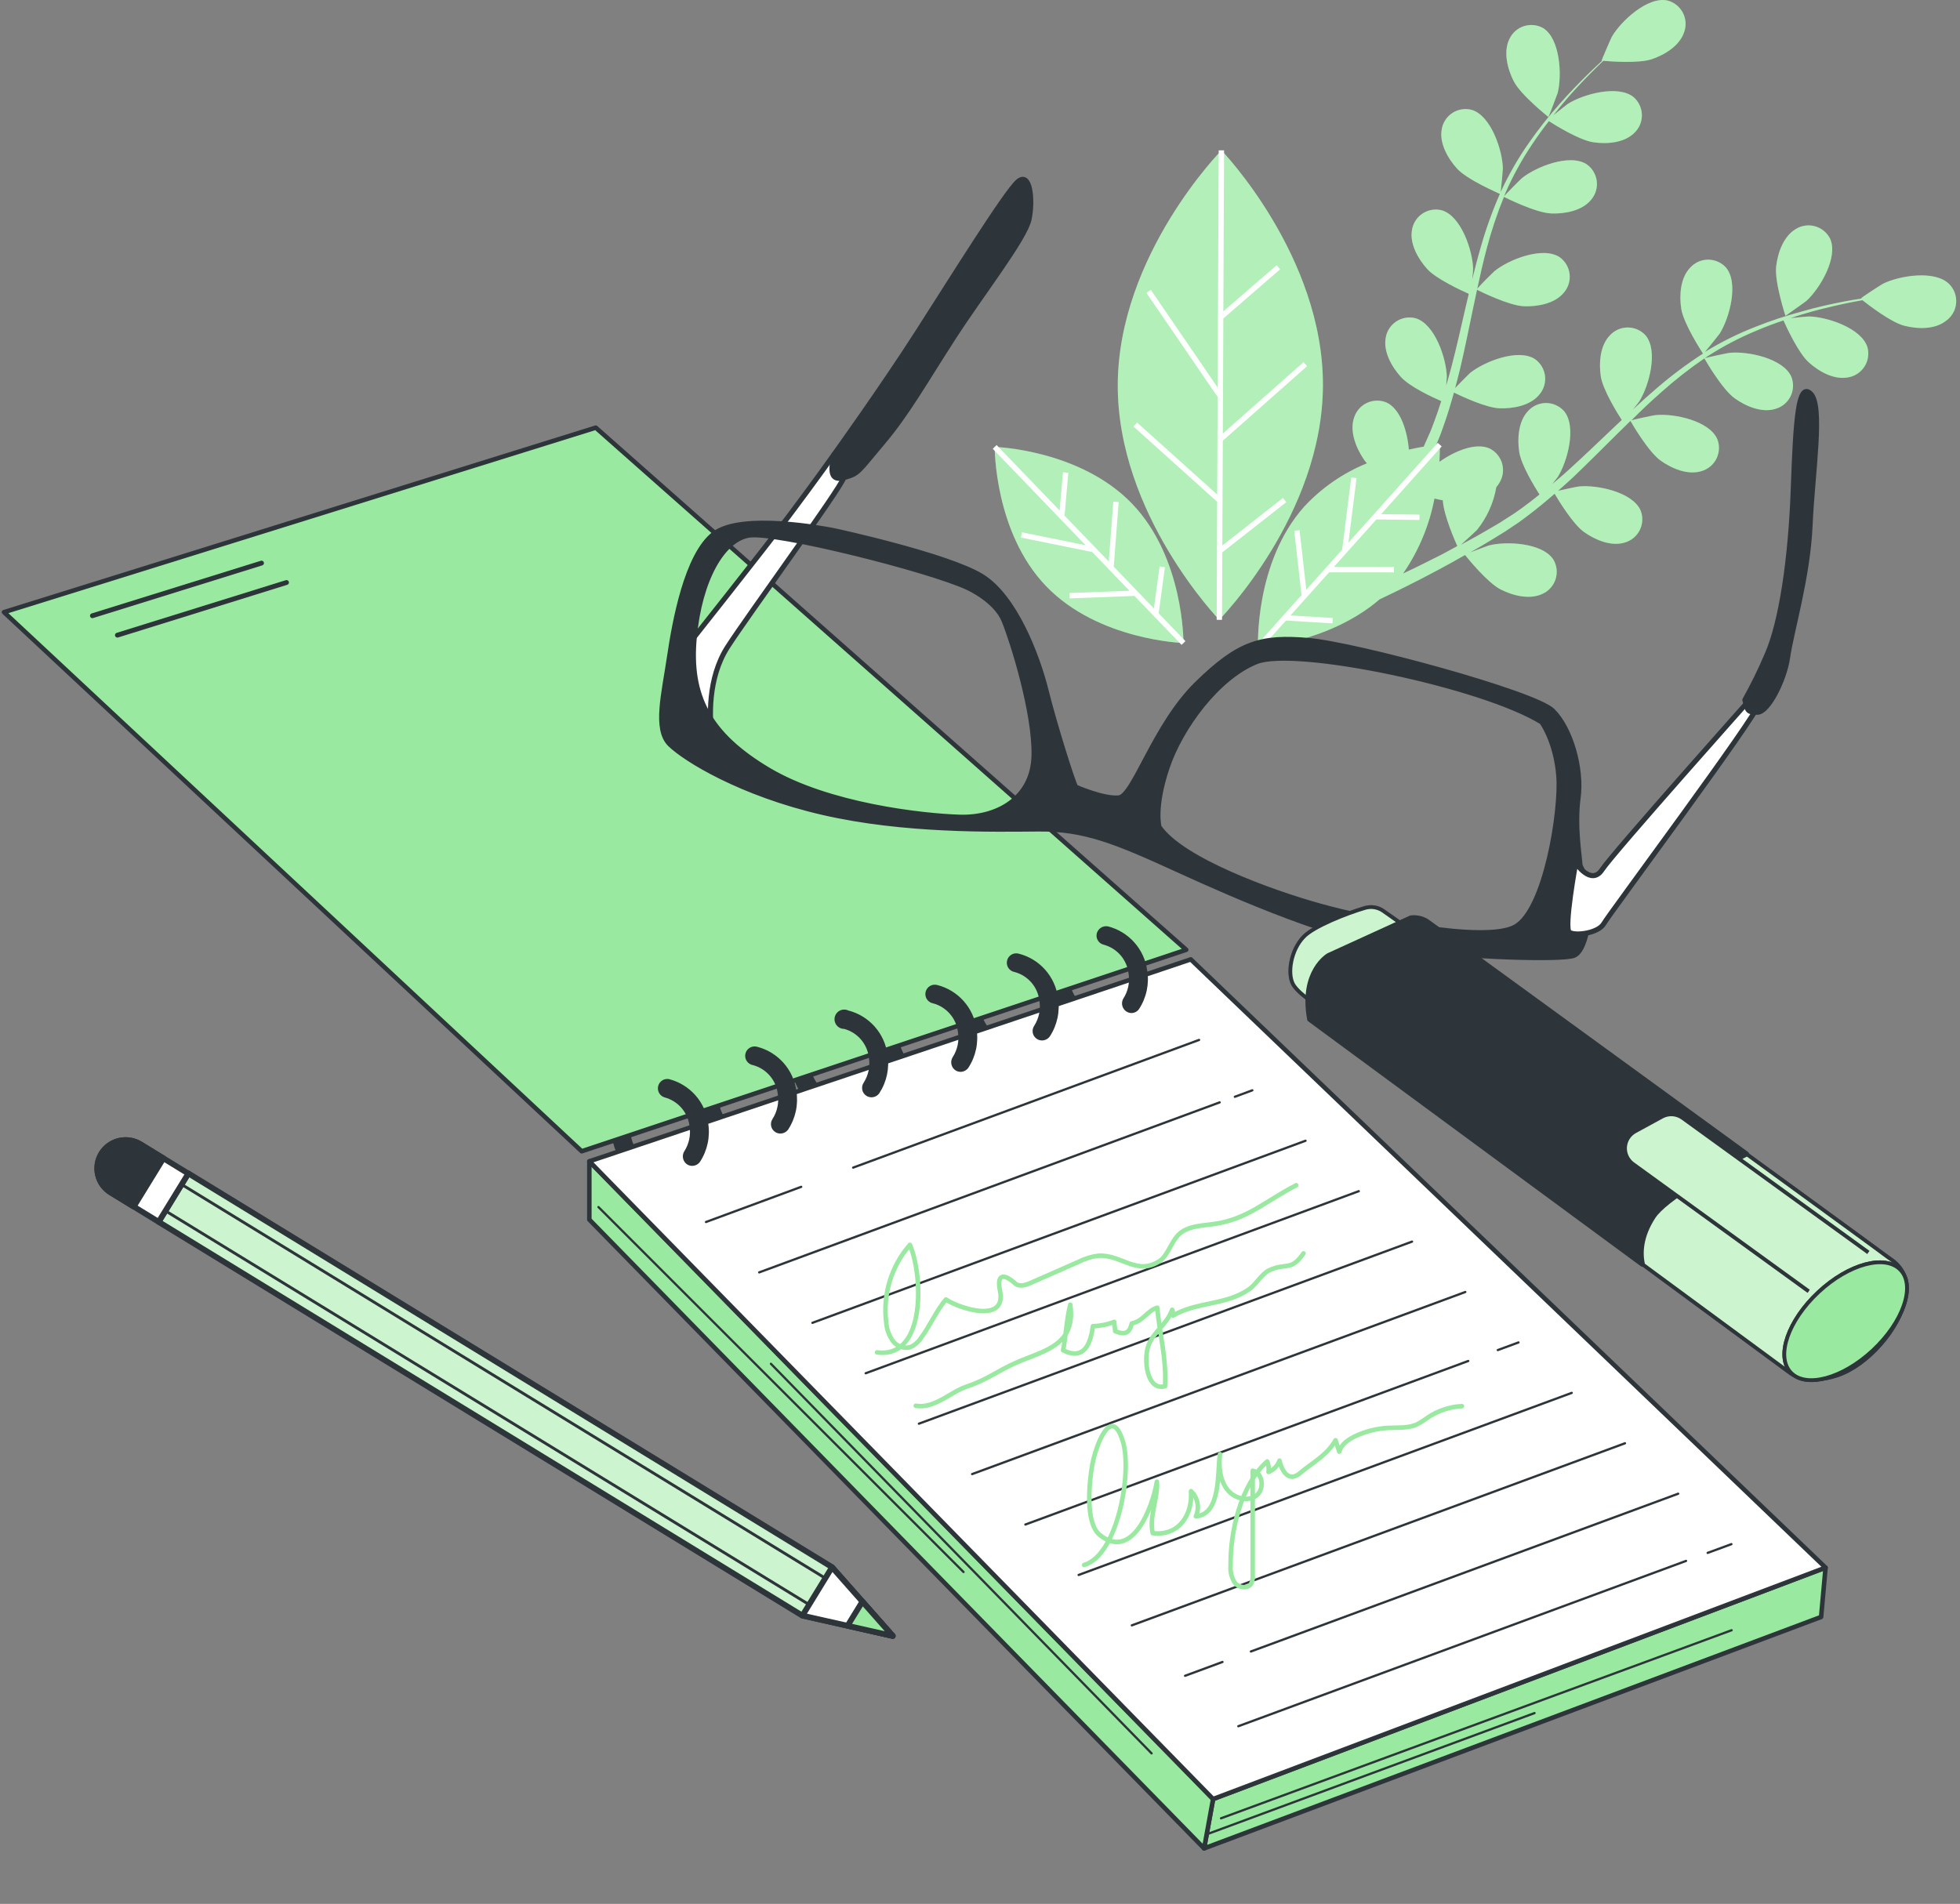 <svg width="492" height="478" viewBox="0 0 492 478" fill="none" xmlns="http://www.w3.org/2000/svg">
<rect x="0" y="0" width="492" height="478" fill="#808080" stroke="none"/>
<path d="M388.678 29.367C388.751 29.367 390.922 23.642 391.019 23.302C392.123 18.899 391.65 9.742 387.381 7.061C386.651 6.648 385.845 6.391 385.011 6.306C384.177 6.221 383.335 6.309 382.537 6.565C381.74 6.822 381.004 7.241 380.376 7.796C379.748 8.351 379.242 9.03 378.89 9.79C377.301 13.017 378.417 17.298 379.945 20.331C381.668 23.824 388.678 29.355 388.678 29.367Z" fill="#99E9A0"/>
<path d="M489.315 71.347C485.761 67.708 476.725 69.212 472.662 71.237C472.31 71.407 467.131 74.767 467.203 74.876L467.276 74.949C465.857 75.18 464.317 75.434 462.655 75.75C459.586 76.368 456.117 77.084 452.406 78.175C448.384 79.241 444.431 80.549 440.567 82.093C436.227 83.79 432.047 85.868 428.074 88.303L427.941 88.4C428.911 87.272 431.507 84.01 431.689 83.743C434.115 79.898 436.54 71.056 433.253 67.162C432.685 66.541 431.994 66.044 431.223 65.705C430.453 65.365 429.62 65.19 428.778 65.19C427.936 65.19 427.103 65.365 426.332 65.705C425.562 66.044 424.87 66.541 424.302 67.162C421.791 69.734 421.512 74.136 422.022 77.496C422.604 81.269 427.128 88.219 427.492 88.776C423.512 91.346 419.711 94.183 416.115 97.267C414.004 99.062 411.942 100.906 409.892 102.822C410.693 101.816 411.408 100.918 411.493 100.772C413.919 96.927 416.345 88.085 413.07 84.192C412.502 83.57 411.811 83.074 411.04 82.734C410.269 82.395 409.437 82.219 408.594 82.219C407.752 82.219 406.92 82.395 406.149 82.734C405.378 83.074 404.687 83.57 404.119 84.192C401.608 86.763 401.329 91.178 401.838 94.526C402.348 97.874 406.096 103.926 407.103 105.442L404.774 107.638C401.05 111.179 397.351 114.733 393.615 118.105C392.305 119.318 390.958 120.422 389.624 121.55C390.34 120.652 390.934 119.9 391.019 119.779C393.445 115.934 395.871 107.092 392.584 103.186C392.02 102.561 391.332 102.06 390.563 101.715C389.795 101.37 388.963 101.189 388.121 101.184C387.279 101.178 386.445 101.348 385.672 101.682C384.899 102.016 384.205 102.508 383.632 103.126C381.134 105.697 380.843 110.112 381.352 113.46C381.861 116.807 385.258 122.278 386.446 124.158C385.051 125.274 383.644 126.39 382.237 127.408C381.255 128.076 380.357 128.791 379.338 129.41L376.379 131.302C374.45 132.43 372.473 133.607 370.569 134.674C369.247 135.414 367.973 136.093 366.7 136.797C368.022 135.584 370.557 133.279 370.751 133.061C373.26 129.948 374.931 126.244 375.603 122.302C375.899 121.971 376.159 121.609 376.379 121.222C376.822 120.507 377.112 119.708 377.23 118.874C377.347 118.041 377.29 117.192 377.062 116.383C376.834 115.573 376.44 114.819 375.904 114.169C375.369 113.52 374.705 112.989 373.953 112.611C370.448 110.997 365.062 113.29 361.326 115.946C361.484 113.363 361.411 111.774 361.411 111.774L360.429 111.871L361.145 110.161C361.63 109.093 361.994 107.904 362.418 106.764C363.364 104.096 364.189 101.343 364.965 98.565C366.724 99.414 372.995 102.386 376.403 102.507C379.812 102.628 384.142 101.852 386.41 99.062C386.959 98.423 387.369 97.677 387.614 96.87C387.858 96.064 387.932 95.215 387.831 94.379C387.729 93.542 387.454 92.736 387.024 92.012C386.593 91.287 386.017 90.66 385.33 90.171C381.085 87.382 372.57 90.79 369.029 93.628C368.81 93.81 366.494 96.139 365.256 97.437C365.705 95.763 366.166 94.089 366.566 92.367C367.719 87.43 368.737 82.384 369.781 77.363C370.096 75.822 370.436 74.294 370.763 72.754C371.382 73.069 378.768 76.756 382.577 76.89C385.973 77.011 390.316 76.235 392.584 73.445C393.131 72.806 393.539 72.061 393.783 71.255C394.026 70.45 394.099 69.603 393.998 68.768C393.896 67.933 393.622 67.128 393.193 66.405C392.764 65.682 392.189 65.055 391.504 64.566C387.259 61.764 378.744 65.173 375.202 68.023C374.936 68.23 371.564 71.577 370.824 72.475C371.539 69.103 372.304 65.743 373.177 62.456C374.335 58.023 375.786 53.671 377.519 49.429C377.81 49.575 385.5 53.456 389.406 53.589C392.79 53.723 397.144 52.934 399.413 50.145C399.959 49.505 400.367 48.759 400.609 47.953C400.851 47.147 400.924 46.3 400.821 45.465C400.718 44.63 400.443 43.825 400.013 43.102C399.582 42.38 399.006 41.754 398.321 41.266C394.076 38.464 385.573 41.872 382.031 44.723C381.752 44.941 378.186 48.544 377.58 49.247C377.689 49.005 377.762 48.738 377.871 48.495C379.713 44.261 381.934 40.201 384.506 36.366C385.9 34.243 387.344 32.278 388.799 30.41C390.158 31.284 396.404 35.189 399.91 35.711C403.415 36.232 407.673 35.893 410.232 33.382C410.846 32.806 411.334 32.109 411.665 31.334C411.995 30.559 412.16 29.724 412.15 28.882C412.139 28.04 411.954 27.209 411.605 26.443C411.256 25.676 410.751 24.991 410.123 24.43C406.217 21.18 397.387 23.642 393.554 26.08C393.348 26.201 391.371 27.79 389.915 28.955C390.582 28.13 391.25 27.257 391.905 26.468C394.33 23.509 396.756 20.949 398.964 18.705C400.177 17.492 401.39 16.279 402.445 15.273C404.228 15.431 411.396 15.976 414.683 14.848C417.97 13.72 421.67 11.44 422.774 8.019C423.054 7.226 423.167 6.383 423.104 5.544C423.041 4.704 422.804 3.887 422.408 3.145C422.012 2.402 421.466 1.75 420.804 1.23C420.143 0.709 419.38 0.333 418.565 0.123C413.592 -0.956 406.884 5.302 404.604 9.22C404.41 9.56 401.948 15.224 402.032 15.285H402.142C401.074 16.255 399.946 17.323 398.733 18.499C396.502 20.707 394.015 23.218 391.456 26.141C388.696 29.255 386.12 32.527 383.741 35.941C381.061 39.769 378.727 43.828 376.767 48.071L376.694 48.228C376.888 46.748 377.264 42.6 377.252 42.273C377.155 37.736 374.293 29.027 369.417 27.572C368.603 27.36 367.755 27.319 366.925 27.453C366.095 27.586 365.302 27.891 364.596 28.347C363.89 28.803 363.286 29.401 362.824 30.103C362.361 30.805 362.05 31.595 361.909 32.424C361.242 35.941 363.437 39.774 365.717 42.297C368.277 45.135 375.894 48.362 376.5 48.689C374.601 53.022 373 57.48 371.709 62.031C370.933 64.688 370.242 67.38 369.574 70.097C369.696 68.812 369.793 67.671 369.781 67.502C369.684 62.965 366.821 54.257 361.945 52.801C361.132 52.591 360.285 52.552 359.457 52.686C358.628 52.821 357.837 53.125 357.132 53.581C356.427 54.037 355.825 54.635 355.363 55.336C354.902 56.036 354.59 56.825 354.449 57.653C353.77 61.17 355.977 65.003 358.246 67.526C360.514 70.049 366.991 73.008 368.701 73.773C368.459 74.816 368.204 75.847 367.961 76.89C366.809 81.899 365.693 86.909 364.432 91.772C363.995 93.495 363.498 95.169 363.012 96.843C363.109 95.715 363.182 94.744 363.182 94.599C363.085 90.062 360.223 81.353 355.347 79.898C354.534 79.688 353.687 79.649 352.858 79.783C352.03 79.917 351.238 80.222 350.534 80.678C349.829 81.134 349.227 81.732 348.765 82.432C348.303 83.133 347.992 83.922 347.851 84.75C347.172 88.279 349.367 92.112 351.647 94.635C353.928 97.158 359.762 99.826 361.787 100.7C361.242 102.41 360.684 104.108 360.065 105.733C359.628 106.837 359.277 107.929 358.767 109.008L357.372 112.138C356.293 112.32 355.043 112.562 353.649 112.878C353.285 108.305 351.574 102.725 348.093 101.076C347.318 100.743 346.483 100.575 345.639 100.583C344.796 100.591 343.964 100.776 343.195 101.124C342.427 101.472 341.74 101.976 341.178 102.605C340.616 103.234 340.191 103.973 339.93 104.775C338.717 108.159 340.331 112.283 342.199 115.109C342.472 115.538 342.78 115.944 343.12 116.322C337.159 118.753 331.799 122.454 327.413 127.166C314.835 141.236 315.781 162.608 315.781 162.608C315.781 162.608 333.623 161.395 346.298 150.478C350.192 148.635 355.225 146.185 360.987 143.092C363.146 141.952 365.426 140.666 367.755 139.344C368.374 140.108 373.383 146.318 376.719 148.004C379.751 149.544 383.996 150.648 387.247 149.071C388.008 148.72 388.689 148.215 389.245 147.588C389.801 146.961 390.221 146.225 390.479 145.427C390.737 144.629 390.826 143.787 390.742 142.953C390.657 142.118 390.4 141.311 389.988 140.581C387.307 136.263 378.15 135.802 373.747 136.942C373.492 137.015 370.751 138.034 369.029 138.701C369.975 138.155 370.909 137.633 371.879 137.051C373.808 135.923 375.7 134.747 377.737 133.485L380.661 131.532C381.643 130.902 382.613 130.113 383.596 129.398C385.852 127.7 388.06 125.856 390.243 123.964C391.237 125.65 394.84 131.581 397.605 133.558C400.371 135.535 404.422 137.282 407.855 136.214C408.665 135.983 409.418 135.585 410.066 135.046C410.714 134.508 411.242 133.84 411.618 133.085C411.993 132.331 412.207 131.507 412.246 130.665C412.285 129.823 412.149 128.983 411.845 128.197C409.856 123.527 400.868 121.671 396.356 122.132C396.065 122.132 392.863 122.824 391.104 123.224C392.402 122.072 393.712 120.919 394.997 119.718C398.636 116.225 402.275 112.586 405.914 108.972C407.03 107.856 408.158 106.764 409.274 105.673C409.613 106.267 413.749 113.423 416.855 115.643C419.608 117.62 423.671 119.355 427.092 118.287C427.901 118.057 428.654 117.66 429.303 117.123C429.951 116.586 430.48 115.919 430.856 115.166C431.233 114.413 431.449 113.59 431.49 112.749C431.53 111.908 431.396 111.068 431.094 110.282C429.093 105.6 420.178 103.756 415.593 104.217C415.253 104.217 410.644 105.212 409.528 105.515C411.954 103.089 414.477 100.663 417.012 98.468C420.43 95.405 424.044 92.569 427.832 89.977C427.989 90.256 432.271 97.74 435.449 100.008C438.202 101.985 442.265 103.732 445.686 102.652C446.496 102.422 447.249 102.026 447.897 101.488C448.545 100.951 449.074 100.285 449.451 99.531C449.827 98.778 450.043 97.955 450.084 97.114C450.125 96.273 449.99 95.433 449.689 94.647C447.687 89.965 438.712 88.122 434.187 88.582C433.836 88.582 428.875 89.662 427.977 89.917C428.208 89.759 428.414 89.589 428.632 89.444C432.5 86.949 436.584 84.806 440.834 83.039C443.163 82.033 445.443 81.196 447.687 80.444C448.342 81.911 451.399 88.619 454.043 90.984C456.687 93.349 460.411 95.423 463.928 94.744C464.76 94.604 465.553 94.291 466.256 93.827C466.96 93.363 467.56 92.757 468.016 92.048C468.473 91.34 468.776 90.543 468.908 89.711C469.04 88.878 468.996 88.027 468.78 87.212C467.3 82.36 458.579 79.522 454.043 79.449C453.788 79.449 451.278 79.667 449.446 79.874C450.465 79.546 451.508 79.182 452.49 78.891C456.129 77.775 459.61 76.987 462.667 76.308C464.401 75.932 465.978 75.628 467.519 75.374C468.914 76.477 474.602 80.892 477.962 81.766C481.322 82.639 485.664 82.772 488.478 80.553C489.197 80.046 489.797 79.39 490.237 78.629C490.677 77.867 490.947 77.019 491.026 76.143C491.106 75.268 490.994 74.385 490.699 73.557C490.403 72.728 489.931 71.974 489.315 71.347ZM359.653 140.35C357.008 141.697 354.51 142.922 352.205 143.989C356.108 138.329 358.789 131.918 360.077 125.165C360.768 125.334 361.472 125.48 362.176 125.613C362.382 129.434 365.426 136.226 365.814 137.1C363.704 138.264 361.63 139.404 359.653 140.35Z" fill="#99E9A0"/>
<path d="M453.498 75.495C456.845 72.426 461.515 64.578 459.392 59.921C459.014 59.169 458.483 58.505 457.834 57.969C457.184 57.434 456.431 57.04 455.621 56.812C454.811 56.584 453.962 56.527 453.129 56.644C452.296 56.762 451.496 57.051 450.781 57.495C447.688 59.314 446.244 63.487 445.856 66.859C445.395 70.813 448.185 79.291 448.185 79.291C448.185 79.291 453.219 75.762 453.498 75.495Z" fill="#99E9A0"/>
<path d="M306.612 37.748C306.612 37.748 280.716 64.02 280.583 96.576C280.449 129.131 306.054 155.609 306.054 155.609C306.054 155.609 331.975 129.337 332.084 96.794C332.193 64.251 306.612 37.748 306.612 37.748Z" fill="#99E9A0"/>
<path d="M249.689 112.198C249.689 112.198 249.531 133.595 262.618 147.192C275.706 160.789 297.078 161.444 297.078 161.444C297.078 161.444 297.248 140.047 284.16 126.45C271.073 112.853 249.689 112.198 249.689 112.198Z" fill="#99E9A0"/>
<g opacity="0.5">
<path opacity="0.5" d="M388.677 29.367C388.75 29.367 390.921 23.642 391.018 23.302C392.122 18.899 391.649 9.742 387.38 7.061C386.65 6.648 385.844 6.391 385.01 6.306C384.176 6.221 383.334 6.309 382.536 6.565C381.739 6.822 381.003 7.241 380.375 7.796C379.747 8.351 379.241 9.03 378.889 9.79C377.3 13.017 378.416 17.298 379.944 20.331C381.667 23.824 388.677 29.355 388.677 29.367Z" fill="white"/>
<path opacity="0.5" d="M489.314 71.347C485.76 67.708 476.724 69.212 472.661 71.237C472.309 71.407 467.13 74.767 467.202 74.876L467.275 74.949C465.856 75.18 464.316 75.434 462.654 75.75C459.585 76.368 456.116 77.084 452.405 78.175C448.383 79.241 444.43 80.549 440.566 82.093C436.226 83.79 432.046 85.868 428.073 88.303L427.94 88.4C428.91 87.272 431.506 84.01 431.688 83.743C434.114 79.898 436.539 71.056 433.252 67.162C432.684 66.541 431.993 66.044 431.222 65.705C430.452 65.365 429.619 65.19 428.777 65.19C427.935 65.19 427.102 65.365 426.331 65.705C425.561 66.044 424.869 66.541 424.301 67.162C421.79 69.734 421.511 74.136 422.021 77.496C422.603 81.269 427.127 88.219 427.491 88.776C423.511 91.346 419.71 94.183 416.114 97.267C414.003 99.062 411.941 100.906 409.891 102.822C410.692 101.816 411.407 100.918 411.492 100.772C413.918 96.927 416.344 88.085 413.069 84.192C412.501 83.57 411.81 83.074 411.039 82.734C410.268 82.395 409.436 82.219 408.593 82.219C407.751 82.219 406.919 82.395 406.148 82.734C405.377 83.074 404.686 83.57 404.118 84.192C401.607 86.763 401.328 91.178 401.837 94.526C402.347 97.874 406.095 103.926 407.102 105.442L404.773 107.638C401.049 111.179 397.35 114.733 393.614 118.105C392.304 119.318 390.957 120.422 389.623 121.55C390.339 120.652 390.933 119.9 391.018 119.779C393.444 115.934 395.87 107.092 392.583 103.186C392.019 102.561 391.331 102.06 390.562 101.715C389.794 101.37 388.962 101.189 388.12 101.184C387.278 101.178 386.444 101.348 385.671 101.682C384.899 102.016 384.204 102.508 383.631 103.126C381.133 105.697 380.842 110.112 381.351 113.46C381.86 116.807 385.257 122.278 386.445 124.158C385.05 125.274 383.643 126.39 382.236 127.408C381.254 128.076 380.356 128.791 379.338 129.41L376.378 131.302C374.449 132.43 372.472 133.607 370.568 134.674C369.246 135.414 367.972 136.093 366.699 136.797C368.021 135.584 370.556 133.279 370.75 133.061C373.26 129.948 374.93 126.244 375.602 122.302C375.898 121.971 376.158 121.609 376.378 121.222C376.821 120.507 377.111 119.708 377.229 118.874C377.346 118.041 377.289 117.192 377.061 116.383C376.833 115.573 376.439 114.819 375.903 114.169C375.368 113.52 374.704 112.989 373.952 112.611C370.447 110.997 365.061 113.29 361.325 115.946C361.483 113.363 361.41 111.774 361.41 111.774L360.428 111.871L361.144 110.161C361.629 109.093 361.993 107.904 362.417 106.764C363.363 104.096 364.188 101.343 364.964 98.565C366.723 99.414 372.994 102.386 376.402 102.507C379.811 102.628 384.141 101.852 386.409 99.062C386.958 98.423 387.368 97.677 387.613 96.87C387.857 96.064 387.931 95.215 387.83 94.379C387.728 93.542 387.453 92.736 387.023 92.012C386.592 91.287 386.016 90.66 385.329 90.171C381.084 87.382 372.569 90.79 369.028 93.628C368.809 93.81 366.493 96.139 365.255 97.437C365.704 95.763 366.165 94.089 366.565 92.367C367.718 87.43 368.736 82.384 369.78 77.363C370.095 75.822 370.435 74.294 370.762 72.754C371.381 73.069 378.767 76.756 382.576 76.89C385.972 77.011 390.315 76.235 392.583 73.445C393.13 72.806 393.538 72.061 393.782 71.255C394.025 70.45 394.098 69.603 393.997 68.768C393.895 67.933 393.621 67.128 393.192 66.405C392.763 65.682 392.188 65.055 391.503 64.566C387.258 61.764 378.743 65.173 375.201 68.023C374.935 68.23 371.563 71.577 370.823 72.475C371.538 69.103 372.303 65.743 373.176 62.456C374.334 58.023 375.785 53.671 377.518 49.429C377.809 49.575 385.499 53.456 389.405 53.589C392.789 53.723 397.143 52.934 399.412 50.145C399.958 49.505 400.366 48.759 400.608 47.953C400.85 47.147 400.923 46.3 400.82 45.465C400.717 44.63 400.442 43.825 400.012 43.102C399.581 42.38 399.005 41.754 398.32 41.266C394.075 38.464 385.572 41.872 382.03 44.723C381.751 44.941 378.185 48.544 377.579 49.247C377.688 49.005 377.761 48.738 377.87 48.495C379.713 44.261 381.933 40.201 384.505 36.366C385.899 34.243 387.343 32.278 388.798 30.41C390.157 31.284 396.404 35.189 399.909 35.711C403.414 36.232 407.672 35.893 410.231 33.382C410.846 32.806 411.333 32.109 411.664 31.334C411.994 30.559 412.159 29.724 412.149 28.882C412.139 28.04 411.953 27.209 411.604 26.443C411.255 25.676 410.75 24.991 410.122 24.43C406.216 21.18 397.386 23.642 393.553 26.08C393.347 26.201 391.37 27.79 389.914 28.955C390.581 28.13 391.249 27.257 391.904 26.468C394.329 23.509 396.755 20.949 398.963 18.705C400.176 17.492 401.389 16.279 402.444 15.273C404.227 15.431 411.395 15.976 414.682 14.848C417.969 13.72 421.669 11.44 422.773 8.019C423.053 7.226 423.166 6.383 423.103 5.544C423.04 4.704 422.803 3.887 422.407 3.145C422.011 2.402 421.465 1.75 420.803 1.23C420.142 0.709 419.379 0.333 418.564 0.123C413.591 -0.956 406.883 5.302 404.603 9.22C404.409 9.56 401.947 15.224 402.032 15.285H402.141C401.073 16.255 399.945 17.323 398.732 18.499C396.501 20.707 394.014 23.218 391.455 26.141C388.695 29.255 386.119 32.527 383.74 35.941C381.06 39.769 378.726 43.828 376.766 48.071L376.693 48.228C376.887 46.748 377.263 42.6 377.251 42.273C377.154 37.736 374.292 29.027 369.416 27.572C368.602 27.36 367.754 27.319 366.924 27.453C366.094 27.586 365.301 27.891 364.595 28.347C363.889 28.803 363.285 29.401 362.823 30.103C362.36 30.805 362.049 31.595 361.908 32.424C361.241 35.941 363.436 39.774 365.716 42.297C368.276 45.135 375.893 48.362 376.499 48.689C374.6 53.022 372.999 57.48 371.708 62.031C370.932 64.688 370.241 67.38 369.573 70.097C369.695 68.812 369.792 67.671 369.78 67.502C369.683 62.965 366.82 54.257 361.944 52.801C361.131 52.591 360.284 52.552 359.456 52.686C358.627 52.821 357.836 53.125 357.131 53.581C356.427 54.037 355.824 54.635 355.362 55.336C354.901 56.036 354.589 56.825 354.448 57.653C353.769 61.17 355.976 65.003 358.245 67.526C360.513 70.049 366.99 73.008 368.7 73.773C368.458 74.816 368.203 75.847 367.96 76.89C366.808 81.899 365.692 86.909 364.431 91.772C363.994 93.495 363.497 95.169 363.011 96.843C363.108 95.715 363.181 94.744 363.181 94.599C363.084 90.062 360.222 81.353 355.346 79.898C354.533 79.688 353.686 79.649 352.857 79.783C352.029 79.917 351.237 80.222 350.533 80.678C349.828 81.134 349.226 81.732 348.764 82.432C348.302 83.133 347.991 83.922 347.85 84.75C347.171 88.279 349.366 92.112 351.646 94.635C353.927 97.158 359.761 99.826 361.786 100.7C361.241 102.41 360.683 104.108 360.064 105.733C359.627 106.837 359.276 107.929 358.766 109.008L357.371 112.138C356.292 112.32 355.042 112.562 353.648 112.878C353.284 108.305 351.574 102.725 348.092 101.076C347.318 100.743 346.482 100.575 345.638 100.583C344.795 100.591 343.963 100.776 343.194 101.124C342.426 101.472 341.739 101.976 341.177 102.605C340.615 103.234 340.19 103.973 339.929 104.775C338.716 108.159 340.33 112.283 342.198 115.109C342.471 115.538 342.779 115.944 343.119 116.322C337.158 118.753 331.798 122.454 327.412 127.166C314.834 141.236 315.78 162.608 315.78 162.608C315.78 162.608 333.622 161.395 346.297 150.478C350.191 148.635 355.224 146.185 360.986 143.092C363.145 141.952 365.425 140.666 367.754 139.344C368.373 140.108 373.382 146.318 376.718 148.004C379.75 149.544 383.995 150.648 387.246 149.071C388.007 148.72 388.688 148.215 389.244 147.588C389.8 146.961 390.22 146.225 390.478 145.427C390.736 144.629 390.825 143.787 390.741 142.953C390.656 142.118 390.399 141.311 389.987 140.581C387.306 136.263 378.149 135.802 373.746 136.942C373.491 137.015 370.75 138.034 369.028 138.701C369.974 138.155 370.908 137.633 371.878 137.051C373.807 135.923 375.699 134.747 377.736 133.485L380.66 131.532C381.642 130.902 382.612 130.113 383.595 129.398C385.851 127.7 388.059 125.856 390.242 123.964C391.236 125.65 394.839 131.581 397.604 133.558C400.37 135.535 404.421 137.282 407.854 136.214C408.664 135.983 409.417 135.585 410.065 135.046C410.713 134.508 411.241 133.84 411.617 133.085C411.992 132.331 412.206 131.507 412.245 130.665C412.285 129.823 412.148 128.983 411.844 128.197C409.855 123.527 400.867 121.671 396.355 122.132C396.064 122.132 392.862 122.824 391.103 123.224C392.401 122.072 393.711 120.919 394.996 119.718C398.635 116.225 402.274 112.586 405.913 108.972C407.029 107.856 408.157 106.764 409.273 105.673C409.612 106.267 413.748 113.423 416.854 115.643C419.607 117.62 423.67 119.355 427.091 118.287C427.9 118.057 428.653 117.66 429.302 117.123C429.95 116.586 430.479 115.919 430.855 115.166C431.232 114.413 431.448 113.59 431.489 112.749C431.53 111.908 431.395 111.068 431.093 110.282C429.092 105.6 420.177 103.756 415.592 104.217C415.252 104.217 410.643 105.212 409.527 105.515C411.953 103.089 414.476 100.663 417.011 98.468C420.429 95.405 424.043 92.569 427.831 89.977C427.988 90.256 432.27 97.74 435.448 100.008C438.201 101.985 442.264 103.732 445.685 102.652C446.495 102.422 447.248 102.026 447.896 101.488C448.544 100.951 449.073 100.285 449.45 99.531C449.826 98.778 450.042 97.955 450.083 97.114C450.124 96.273 449.989 95.433 449.688 94.647C447.686 89.965 438.711 88.122 434.186 88.582C433.835 88.582 428.874 89.662 427.976 89.917C428.207 89.759 428.413 89.589 428.631 89.444C432.499 86.949 436.583 84.806 440.833 83.039C443.162 82.033 445.442 81.196 447.686 80.444C448.341 81.911 451.398 88.619 454.042 90.984C456.686 93.349 460.41 95.423 463.927 94.744C464.759 94.604 465.552 94.291 466.255 93.827C466.959 93.363 467.559 92.757 468.015 92.048C468.472 91.34 468.775 90.543 468.907 89.711C469.039 88.878 468.995 88.027 468.779 87.212C467.299 82.36 458.578 79.522 454.042 79.449C453.787 79.449 451.277 79.667 449.445 79.874C450.464 79.546 451.507 79.182 452.49 78.891C456.128 77.775 459.609 76.987 462.666 76.308C464.401 75.932 465.977 75.628 467.518 75.374C468.913 76.477 474.601 80.892 477.961 81.766C481.321 82.639 485.663 82.772 488.477 80.553C489.196 80.046 489.797 79.39 490.236 78.629C490.676 77.867 490.946 77.019 491.025 76.143C491.105 75.268 490.993 74.385 490.698 73.557C490.402 72.728 489.93 71.974 489.314 71.347ZM359.652 140.35C357.007 141.697 354.509 142.922 352.204 143.989C356.107 138.329 358.788 131.918 360.076 125.165C360.768 125.334 361.471 125.48 362.175 125.613C362.381 129.434 365.425 136.226 365.813 137.1C363.703 138.264 361.629 139.404 359.652 140.35Z" fill="white"/>
<path opacity="0.5" d="M453.498 75.495C456.845 72.426 461.515 64.578 459.392 59.921C459.014 59.169 458.483 58.505 457.834 57.969C457.184 57.434 456.431 57.04 455.621 56.812C454.811 56.584 453.962 56.527 453.129 56.644C452.296 56.762 451.496 57.051 450.781 57.495C447.688 59.314 446.244 63.487 445.856 66.859C445.395 70.813 448.185 79.291 448.185 79.291C448.185 79.291 453.219 75.762 453.498 75.495Z" fill="white"/>
<path opacity="0.5" d="M306.611 37.748C306.611 37.748 280.715 64.02 280.582 96.576C280.448 129.131 306.053 155.609 306.053 155.609C306.053 155.609 331.974 129.337 332.083 96.794C332.192 64.251 306.611 37.748 306.611 37.748Z" fill="white"/>
<path opacity="0.5" d="M249.688 112.198C249.688 112.198 249.53 133.595 262.617 147.192C275.705 160.789 297.077 161.444 297.077 161.444C297.077 161.444 297.247 140.047 284.159 126.45C271.072 112.853 249.688 112.198 249.688 112.198Z" fill="white"/>
</g>
<path d="M322.888 126.074L322.063 125.007L306.829 136.966L306.95 110.658L328.116 91.93L327.218 90.923L306.95 108.851L307.084 79.959L321.336 67.611L320.462 66.592L307.084 78.163L307.266 37.748H305.919L305.652 97.291L288.89 72.778L287.774 73.53L305.543 99.499L305.652 99.426L305.543 124.17L285.433 106.085L284.535 107.092L305.531 125.977V125.965L305.41 155.609L306.756 155.621L306.829 138.677L322.888 126.074Z" fill="white"/>
<path d="M361.897 112.077L360.902 111.179L338.487 136.239L340.525 120.046L339.19 119.888L336.91 137.985H336.922L327.91 148.065L326.212 133.109L324.878 133.255L326.709 149.411L315.332 162.123L316.339 163.02L322.804 155.803L334.484 156.507L334.557 155.16L323.944 154.517L333.635 143.686L349.901 143.698V142.352L334.836 142.327L345.498 130.416L356.305 130.55L356.329 129.204L346.698 129.082L361.897 112.077Z" fill="white"/>
<path d="M292.42 142.4L291.086 142.218L289.654 152.759L279.575 142.279L280.812 126.062L279.466 125.965L278.326 140.981L267.227 129.458L268.173 118.687L266.827 118.578L265.99 128.173L250.173 111.737L249.203 112.671L272.516 136.894L256.529 133.643L256.262 134.965L274.141 138.592V138.567L283.517 148.319L268.477 148.889L268.525 150.236L284.766 149.617L296.592 161.904L297.563 160.97L290.855 153.996L292.42 142.4Z" fill="white"/>
<path d="M302.257 464.07L457.136 405.959L458.252 393.575L304.513 451.674L302.257 464.07Z" fill="#99E9A0" stroke="#2E353A" stroke-width="1.136" stroke-linecap="round" stroke-linejoin="round"/>
<path d="M276.177 258.648C273.456 258.627 270.825 257.667 268.73 255.931C266.097 253.759 264.368 250.684 263.878 247.307C263.817 246.703 263.99 246.1 264.361 245.62C264.732 245.14 265.274 244.822 265.873 244.73C266.473 244.638 267.084 244.78 267.582 245.126C268.08 245.473 268.426 245.997 268.548 246.591C268.865 248.806 269.993 250.825 271.714 252.255C272.462 252.901 273.342 253.376 274.292 253.649C275.243 253.921 276.241 253.984 277.217 253.833C278.194 253.682 279.127 253.32 279.95 252.774C280.774 252.227 281.469 251.508 281.987 250.667C282.345 250.171 282.88 249.833 283.48 249.724C284.081 249.614 284.701 249.741 285.21 250.078C285.72 250.415 286.079 250.936 286.213 251.531C286.347 252.127 286.245 252.752 285.929 253.274C285.044 254.663 283.874 255.847 282.495 256.748C281.117 257.65 279.563 258.248 277.936 258.502C277.355 258.599 276.767 258.648 276.177 258.648Z" fill="#2E353A"/>
<path d="M253.823 265.549C247.844 265.549 242.495 260.795 241.488 254.221C241.439 253.915 241.452 253.602 241.525 253.301C241.597 253 241.729 252.716 241.911 252.466C242.094 252.216 242.324 252.004 242.588 251.843C242.853 251.682 243.147 251.575 243.453 251.528C244.071 251.446 244.698 251.606 245.201 251.974C245.705 252.343 246.048 252.891 246.158 253.505C246.861 258.126 250.755 261.377 254.818 260.783C255.793 260.624 256.724 260.259 257.548 259.713C258.372 259.168 259.07 258.453 259.597 257.617C259.954 257.122 260.489 256.784 261.09 256.674C261.691 256.564 262.311 256.691 262.82 257.028C263.329 257.365 263.689 257.886 263.823 258.482C263.957 259.077 263.855 259.702 263.539 260.225C262.654 261.613 261.483 262.797 260.105 263.699C258.727 264.6 257.173 265.198 255.546 265.452C254.975 265.532 254.399 265.564 253.823 265.549Z" fill="#2E353A"/>
<path d="M233.374 273.397C230.654 273.379 228.024 272.423 225.926 270.692C223.296 268.518 221.567 265.445 221.075 262.068C221.013 261.465 221.186 260.861 221.557 260.382C221.929 259.902 222.47 259.583 223.069 259.492C223.669 259.4 224.281 259.542 224.779 259.888C225.276 260.234 225.622 260.759 225.744 261.353C226.061 263.568 227.189 265.587 228.91 267.017C229.666 267.651 230.547 268.119 231.496 268.39C232.445 268.662 233.44 268.731 234.417 268.594C235.391 268.435 236.319 268.07 237.141 267.524C237.963 266.978 238.659 266.264 239.184 265.428C239.58 265.044 240.096 264.807 240.646 264.755C241.195 264.704 241.746 264.841 242.207 265.145C242.668 265.449 243.012 265.901 243.181 266.427C243.35 266.953 243.335 267.52 243.138 268.036C242.249 269.424 241.076 270.607 239.696 271.508C238.316 272.409 236.761 273.008 235.132 273.264C234.551 273.357 233.963 273.402 233.374 273.397Z" fill="#2E353A"/>
<path d="M211.02 279.801C205.04 279.801 199.691 275.035 198.684 268.473C198.622 268.16 198.623 267.837 198.689 267.525C198.754 267.213 198.882 266.917 199.065 266.655C199.247 266.394 199.481 266.172 199.752 266.003C200.022 265.834 200.324 265.721 200.64 265.672C200.955 265.623 201.277 265.638 201.586 265.717C201.895 265.796 202.186 265.936 202.439 266.129C202.693 266.323 202.905 266.566 203.062 266.844C203.219 267.121 203.319 267.428 203.354 267.745C204.07 272.366 207.951 275.617 212.015 275.022C212.988 274.863 213.918 274.5 214.741 273.957C215.565 273.413 216.264 272.702 216.794 271.869C216.953 271.587 217.169 271.341 217.428 271.146C217.686 270.951 217.982 270.811 218.297 270.735C218.612 270.659 218.939 270.649 219.258 270.705C219.577 270.76 219.882 270.881 220.152 271.059C220.423 271.237 220.654 271.469 220.831 271.74C221.008 272.011 221.128 272.316 221.183 272.635C221.237 272.955 221.226 273.282 221.149 273.596C221.072 273.911 220.931 274.207 220.736 274.465C219.849 275.853 218.678 277.037 217.3 277.94C215.922 278.844 214.369 279.445 212.742 279.704C212.171 279.778 211.596 279.811 211.02 279.801Z" fill="#2E353A"/>
<path d="M188.132 288.898C182.165 288.898 176.816 284.144 175.797 277.57C175.834 277.019 176.057 276.497 176.431 276.091C176.804 275.684 177.305 275.417 177.851 275.334C178.396 275.25 178.954 275.355 179.432 275.632C179.91 275.908 180.279 276.339 180.479 276.854C181.182 281.475 185.076 284.714 189.139 284.132C190.114 283.97 191.043 283.605 191.867 283.059C192.691 282.514 193.39 281.8 193.918 280.966C194.275 280.471 194.81 280.133 195.411 280.023C196.012 279.913 196.632 280.04 197.141 280.377C197.651 280.714 198.01 281.235 198.144 281.831C198.278 282.426 198.176 283.051 197.86 283.574C196.973 284.961 195.802 286.144 194.424 287.045C193.046 287.946 191.493 288.545 189.867 288.801C189.292 288.875 188.712 288.908 188.132 288.898Z" fill="#2E353A"/>
<path d="M165.971 297.013C163.251 296.996 160.621 296.041 158.524 294.308C155.894 292.134 154.165 289.061 153.672 285.684C153.611 285.081 153.784 284.477 154.155 283.997C154.526 283.518 155.068 283.199 155.667 283.107C156.267 283.016 156.878 283.157 157.376 283.504C157.874 283.85 158.22 284.374 158.342 284.968C158.658 287.184 159.787 289.203 161.508 290.633C162.256 291.278 163.136 291.754 164.086 292.026C165.037 292.298 166.035 292.361 167.011 292.21C167.988 292.059 168.921 291.698 169.744 291.151C170.568 290.604 171.263 289.885 171.781 289.044C172.178 288.66 172.694 288.422 173.243 288.371C173.793 288.32 174.344 288.457 174.805 288.761C175.266 289.065 175.609 289.517 175.778 290.043C175.948 290.568 175.932 291.136 175.736 291.652C174.847 293.04 173.673 294.223 172.293 295.124C170.914 296.025 169.358 296.624 167.73 296.879C167.149 296.973 166.56 297.017 165.971 297.013Z" fill="#2E353A"/>
<path d="M306.501 456.514L434.672 409.294" stroke="#2E353A" stroke-width="0.568" stroke-linecap="round" stroke-linejoin="round"/>
<path d="M303.129 460.456L385.196 430.096" stroke="#2E353A" stroke-width="0.568" stroke-linecap="round" stroke-linejoin="round"/>
<path d="M147.935 291.567V306.207L302.256 464.07L304.512 451.674L147.935 291.567Z" fill="#99E9A0" stroke="#2E353A" stroke-width="1.136" stroke-linecap="round" stroke-linejoin="round"/>
<path d="M150.228 303.053L241.865 394.678" stroke="#2E353A" stroke-width="0.568" stroke-linecap="round" stroke-linejoin="round"/>
<path d="M193.517 342.401L289.071 440.212" stroke="#2E353A" stroke-width="0.568" stroke-linecap="round" stroke-linejoin="round"/>
<path d="M147.935 291.567L304.512 451.674L458.251 393.575L298.908 240.866L147.935 291.567Z" fill="white" stroke="#2E353A" stroke-width="1.136" stroke-linecap="round" stroke-linejoin="round"/>
<path d="M146.018 289.044L1 153.693L149.548 107.371L297.768 238.453L146.018 289.044Z" fill="#99E9A0" stroke="#2E353A" stroke-width="1.136" stroke-linecap="round" stroke-linejoin="round"/>
<path d="M23.196 154.59L65.649 141.369" stroke="#2E353A" stroke-width="1.211" stroke-linecap="round" stroke-linejoin="round"/>
<path d="M29.468 159.466L71.92 146.245" stroke="#2E353A" stroke-width="1.211" stroke-linecap="round" stroke-linejoin="round"/>
<path d="M173.747 292.707C173.286 292.71 172.834 292.575 172.449 292.319C171.938 291.965 171.582 291.427 171.455 290.817C171.329 290.208 171.442 289.573 171.77 289.044C172.982 287.162 173.449 284.896 173.08 282.688C172.874 281.015 172.175 279.441 171.071 278.166C169.967 276.892 168.509 275.975 166.882 275.532C166.295 275.371 165.792 274.99 165.479 274.468C165.165 273.946 165.066 273.323 165.2 272.729C165.334 272.135 165.693 271.615 166.2 271.279C166.708 270.943 167.326 270.815 167.925 270.923C170.478 271.577 172.778 272.978 174.53 274.946C176.283 276.915 177.408 279.361 177.762 281.973C178.316 285.348 177.59 288.809 175.724 291.676C175.501 291.994 175.205 292.253 174.861 292.432C174.517 292.612 174.135 292.706 173.747 292.707Z" fill="#2E353A"/>
<path d="M195.883 284.592C195.421 284.595 194.969 284.46 194.585 284.204C194.325 284.034 194.101 283.814 193.927 283.557C193.752 283.3 193.631 283.01 193.569 282.706C193.507 282.401 193.506 282.088 193.565 281.783C193.625 281.478 193.745 281.188 193.918 280.929C195.124 279.045 195.591 276.781 195.228 274.574C195.022 272.9 194.322 271.326 193.219 270.051C192.115 268.777 190.656 267.86 189.029 267.417C188.712 267.365 188.409 267.248 188.138 267.074C187.867 266.9 187.635 266.673 187.455 266.406C187.275 266.14 187.152 265.839 187.092 265.523C187.032 265.207 187.038 264.882 187.108 264.568C187.178 264.254 187.312 263.957 187.5 263.697C187.689 263.436 187.929 263.217 188.205 263.052C188.482 262.887 188.789 262.781 189.108 262.739C189.427 262.697 189.751 262.721 190.06 262.808C192.613 263.462 194.913 264.863 196.665 266.832C198.418 268.8 199.543 271.247 199.897 273.858C200.452 277.233 199.725 280.694 197.86 283.561C197.637 283.879 197.341 284.138 196.997 284.318C196.653 284.497 196.271 284.591 195.883 284.592Z" fill="#2E353A"/>
<path d="M283.954 254.342C283.539 254.321 283.136 254.194 282.784 253.972C282.432 253.751 282.143 253.443 281.945 253.077C281.746 252.712 281.645 252.302 281.651 251.886C281.656 251.47 281.769 251.063 281.977 250.703C283.19 248.826 283.658 246.564 283.287 244.36C283.084 242.684 282.385 241.107 281.281 239.83C280.177 238.553 278.718 237.635 277.089 237.191C276.786 237.125 276.5 237 276.246 236.822C275.992 236.645 275.775 236.418 275.61 236.157C275.444 235.895 275.332 235.603 275.279 235.297C275.227 234.992 275.236 234.679 275.306 234.377C275.456 233.772 275.834 233.248 276.36 232.914C276.886 232.58 277.521 232.461 278.132 232.582C280.685 233.236 282.985 234.637 284.737 236.606C286.49 238.574 287.615 241.02 287.969 243.632C288.525 247.009 287.793 250.471 285.919 253.335C285.7 253.652 285.406 253.909 285.063 254.085C284.72 254.26 284.339 254.349 283.954 254.342Z" fill="#2E353A"/>
<path d="M261.562 261.219C261.101 261.222 260.649 261.087 260.264 260.831C260.005 260.661 259.781 260.441 259.607 260.183C259.432 259.926 259.31 259.637 259.248 259.333C259.186 259.028 259.185 258.714 259.245 258.409C259.305 258.105 259.425 257.815 259.597 257.556C260.805 255.672 261.271 253.408 260.907 251.2C260.701 249.527 260.002 247.953 258.898 246.678C257.794 245.404 256.336 244.487 254.709 244.044C254.392 243.991 254.088 243.875 253.818 243.701C253.547 243.527 253.315 243.3 253.135 243.033C252.955 242.766 252.831 242.466 252.772 242.149C252.712 241.833 252.717 241.508 252.788 241.194C252.858 240.88 252.991 240.584 253.18 240.323C253.369 240.063 253.609 239.843 253.885 239.679C254.161 239.514 254.468 239.407 254.787 239.366C255.106 239.324 255.431 239.347 255.74 239.435C258.295 240.086 260.596 241.486 262.349 243.455C264.102 245.424 265.226 247.872 265.577 250.485C266.131 253.86 265.405 257.321 263.539 260.188C263.316 260.506 263.02 260.765 262.676 260.944C262.332 261.124 261.95 261.218 261.562 261.219Z" fill="#2E353A"/>
<path d="M241.113 269.103C240.65 269.102 240.198 268.962 239.815 268.703C239.303 268.349 238.947 267.811 238.821 267.201C238.695 266.592 238.807 265.957 239.136 265.428C240.354 263.549 240.826 261.282 240.458 259.072C240.252 257.399 239.553 255.825 238.449 254.55C237.345 253.276 235.887 252.359 234.26 251.916C233.943 251.863 233.639 251.747 233.368 251.573C233.098 251.399 232.865 251.172 232.685 250.905C232.506 250.638 232.382 250.338 232.322 250.021C232.263 249.705 232.268 249.38 232.338 249.066C232.409 248.752 232.542 248.456 232.731 248.195C232.919 247.935 233.159 247.715 233.436 247.551C233.712 247.386 234.019 247.279 234.338 247.238C234.657 247.196 234.981 247.219 235.291 247.307C237.844 247.961 240.144 249.362 241.896 251.33C243.648 253.299 244.774 255.745 245.128 258.357C245.682 261.732 244.955 265.193 243.09 268.06C242.868 268.38 242.573 268.641 242.229 268.823C241.885 269.005 241.502 269.101 241.113 269.103Z" fill="#2E353A"/>
<path d="M218.758 275.495C218.298 275.492 217.848 275.357 217.461 275.107C217.201 274.937 216.977 274.717 216.803 274.46C216.628 274.202 216.507 273.913 216.445 273.609C216.383 273.304 216.382 272.991 216.441 272.686C216.501 272.381 216.621 272.091 216.794 271.832C218 269.948 218.466 267.684 218.103 265.477C217.898 263.803 217.198 262.229 216.094 260.954C214.991 259.68 213.532 258.763 211.905 258.32C211.542 258.32 211.183 258.239 210.855 258.082C210.527 257.924 210.239 257.696 210.012 257.412C209.784 257.128 209.624 256.797 209.541 256.443C209.459 256.089 209.458 255.721 209.537 255.366C209.616 255.011 209.774 254.679 209.999 254.393C210.224 254.108 210.51 253.876 210.836 253.716C211.163 253.556 211.521 253.472 211.884 253.469C212.248 253.466 212.607 253.544 212.936 253.699C215.492 254.349 217.794 255.748 219.547 257.718C221.3 259.687 222.424 262.136 222.773 264.749C223.329 268.124 222.602 271.585 220.736 274.452C220.514 274.772 220.218 275.034 219.874 275.215C219.53 275.397 219.148 275.493 218.758 275.495Z" fill="#2E353A"/>
<path d="M428.656 389.875L434.624 387.68" stroke="#2E353A" stroke-width="0.568" stroke-linecap="round" stroke-linejoin="round"/>
<path d="M310.844 433.395L423.234 391.888" stroke="#2E353A" stroke-width="0.568" stroke-linecap="round" stroke-linejoin="round"/>
<path d="M313.998 414.631L421.258 375.017" stroke="#2E353A" stroke-width="0.568" stroke-linecap="round" stroke-linejoin="round"/>
<path d="M297.478 420.732L306.866 417.263" stroke="#2E353A" stroke-width="0.568" stroke-linecap="round" stroke-linejoin="round"/>
<path d="M284.111 408.069L407.903 362.354" stroke="#2E353A" stroke-width="0.568" stroke-linecap="round" stroke-linejoin="round"/>
<path d="M270.757 395.418L394.537 349.703" stroke="#2E353A" stroke-width="0.568" stroke-linecap="round" stroke-linejoin="round"/>
<path d="M375.979 338.956L381.17 337.04" stroke="#2E353A" stroke-width="0.568" stroke-linecap="round" stroke-linejoin="round"/>
<path d="M257.391 382.755L368.556 341.697" stroke="#2E353A" stroke-width="0.568" stroke-linecap="round" stroke-linejoin="round"/>
<path d="M244.024 370.092L367.816 324.377" stroke="#2E353A" stroke-width="0.568" stroke-linecap="round" stroke-linejoin="round"/>
<path d="M230.657 357.441L354.449 311.726" stroke="#2E353A" stroke-width="0.568" stroke-linecap="round" stroke-linejoin="round"/>
<path d="M217.303 344.778L341.083 299.063" stroke="#2E353A" stroke-width="0.568" stroke-linecap="round" stroke-linejoin="round"/>
<path d="M203.936 332.115L327.715 286.4" stroke="#2E353A" stroke-width="0.568" stroke-linecap="round" stroke-linejoin="round"/>
<path d="M309.972 275.362L314.363 273.737" stroke="#2E353A" stroke-width="0.568" stroke-linecap="round" stroke-linejoin="round"/>
<path d="M190.569 319.452L306.162 276.769" stroke="#2E353A" stroke-width="0.568" stroke-linecap="round" stroke-linejoin="round"/>
<path d="M214.161 293.144L300.995 261.086" stroke="#2E353A" stroke-width="0.568" stroke-linecap="round" stroke-linejoin="round"/>
<path d="M177.215 306.801L201.122 297.971" stroke="#2E353A" stroke-width="0.568" stroke-linecap="round" stroke-linejoin="round"/>
<g style="mix-blend-mode:multiply">
<path d="M220.152 339.538C232.682 341.176 231.578 319.731 228.4 312.538C226.082 315.195 224.354 318.315 223.332 321.69C222.309 325.064 222.015 328.618 222.469 332.115C222.601 333.748 223.171 335.315 224.119 336.651C224.599 337.313 225.264 337.818 226.03 338.103C226.796 338.387 227.629 338.44 228.425 338.253C229.565 337.769 230.53 336.948 231.19 335.899C233.495 332.843 235.023 329.059 237.449 326.257C240.809 328.525 252.744 332.406 251.021 324.061C250.075 319.452 252.368 319.974 254.83 322.23C255.849 323.152 257.45 322.654 258.711 322.096L270.841 316.759C272.384 315.972 274.056 315.467 275.777 315.267C281.599 314.976 285.408 320.386 291.121 316.565C293.547 314.964 294.105 310.622 297.186 308.972C299.381 307.759 301.965 307.687 304.463 307.347C313.051 306.207 317.442 301.671 325.374 297.571" stroke="#99E9A0" stroke-width="1.136" stroke-linecap="round" stroke-linejoin="round"/>
</g>
<g style="mix-blend-mode:multiply">
<path d="M229.882 352.941C234.576 353.742 238.591 349.46 242.739 348.089C248.039 346.319 250.344 344.16 255.438 341.964C262.17 339.077 270.078 337.743 268.671 327.567C267.713 331.205 267.604 335.208 266.864 339.017C272.322 341.722 273.79 337.076 274.348 332.952C276.18 332.906 277.99 332.541 279.697 331.873C279.697 332.637 279.94 333.498 279.927 334.226C282.547 335.281 283.566 334.565 284.112 332.249C287.011 331.703 288.042 328.986 290.492 328.319C291.111 335.123 292.845 341.079 292.445 348.041C287.799 349.254 287.072 341.236 288.248 337.913C289.461 334.395 292.954 332.515 294.24 328.84C294.507 329.289 294.301 329.811 294.446 330.296C300.293 326.803 307.788 327.749 313.586 323.661C315.406 322.375 316.704 319.804 318.632 318.906C322.829 316.966 324.078 319.246 327.208 314.673" stroke="#99E9A0" stroke-width="1.136" stroke-linecap="round" stroke-linejoin="round"/>
</g>
<g style="mix-blend-mode:multiply">
<path d="M272.141 392.907C280.571 390.482 284.27 369.534 281.844 361.844C279.006 352.541 275.1 362.742 274.19 367.739C273.463 371.742 272.298 382.294 276.034 385.339C284.318 392.058 289.376 378.243 290.395 371.996C290.759 375.902 288.406 380.717 289.364 384.926C296.072 385.715 299.395 380.135 298.971 374.374C299.804 375.171 300.368 376.208 300.585 377.34C300.803 378.472 300.662 379.644 300.184 380.693C306.588 380.244 305.533 369.437 306.248 365.083C305.884 368.127 306.163 371.693 308.213 374.155C309.924 376.193 313.186 377.091 315.333 375.514C317.48 373.937 317.056 369.789 314.448 369.243V395.503C314.53 396.262 314.378 397.029 314.011 397.699C313.15 398.911 311.039 398.657 310.057 397.492C309.191 396.222 308.785 394.695 308.905 393.162C308.783 384.562 311.44 372.785 318.099 366.914C318.44 367.751 318.553 368.664 318.426 369.558C319.064 369.31 319.64 368.927 320.115 368.435C320.59 367.943 320.953 367.354 321.18 366.708C321.616 368.637 322.756 371.062 324.709 370.723C325.357 370.553 325.95 370.219 326.432 369.753C329.634 367.108 333.103 365.362 335.25 361.602C335.553 362.548 335.868 363.494 336.184 364.452C336.693 362.62 338.44 361.42 340.15 360.595C342.759 359.368 345.58 358.656 348.458 358.496C350.884 358.375 353.528 358.63 355.736 357.587C356.714 357.064 357.651 356.468 358.538 355.804C361.051 354.148 363.962 353.193 366.968 353.038" stroke="#99E9A0" stroke-width="1.136" stroke-linecap="round" stroke-linejoin="round"/>
</g>
<path d="M172.205 162.56C172.205 162.56 191.552 138.18 198.102 129.459C204.651 120.738 209.394 114.03 209.394 114.03C209.394 114.03 212.887 116.783 211.82 119.913C210.752 123.042 187.743 154.469 182.624 162.45C177.506 170.432 178.222 180.535 178.598 184.016C178.974 187.498 168.821 176.12 172.205 162.56Z" fill="white" stroke="#2E353A" stroke-width="1.273" stroke-linecap="round" stroke-linejoin="round"/>
<path d="M209.394 114.03C209.394 114.03 221.439 97.279 230.378 83.331C239.317 69.382 252.368 48.435 255.473 45.645C258.579 42.855 259.331 50.133 258.324 55.009C257.317 59.885 246.631 73.494 239.414 84.653C232.197 95.812 227.734 103.841 221.524 111.167C215.313 118.494 215.677 118.845 211.82 119.913C207.963 120.98 208.715 117.159 209.394 114.03Z" fill="#2E353A" stroke="#2E353A" stroke-width="1.273" stroke-linecap="round" stroke-linejoin="round"/>
<path d="M168.045 165.009C169.379 155.973 172.399 139.283 179.301 134.031C186.202 128.779 207.089 132.818 208.824 133.134C210.558 133.449 238.043 139.538 246.424 144.693C254.806 149.848 260.434 164.743 262.581 173.367C264.728 181.991 269.337 196.594 270.028 197.625C270.028 197.625 277.002 200.694 280.823 200.33C284.644 199.966 289.726 182.209 300.424 171.717C311.122 161.225 316.678 159.794 328.491 160.801C340.305 161.807 385.184 173.973 389.732 178.449C394.281 182.925 397.119 193.004 396.137 200.282C395.154 207.559 396.586 215.565 396.586 216.947C396.586 218.33 400.794 222.83 399.776 226.651C398.757 230.471 398.126 238.78 395.009 239.884C391.891 240.988 368.955 240.405 351.925 238.089C334.896 235.772 311.207 225.498 295.524 218.318C279.841 211.137 272.187 208.044 260.725 208.129C249.263 208.214 227.042 208.699 206.519 203.969C185.996 199.238 172.047 190.627 168.19 186.854C164.333 183.082 166.723 174.058 168.045 165.009ZM290.939 207.608C296.555 215.916 319.188 224.104 331.366 227.488C343.544 230.872 372.751 236.936 380.369 232.728C387.986 228.519 391.989 203.472 391.285 194.787C390.581 186.102 387.028 181.275 387.028 181.275C372.024 171.996 325.071 162.232 315.368 166.125C305.664 170.019 296.385 182.573 292.977 192.664C289.568 202.756 290.939 207.608 290.939 207.608ZM192.898 193.331C207.89 202.259 231.53 204.879 240.906 205.17C250.282 205.461 259.282 200.536 259.561 189.765C259.839 178.995 254.163 160.97 252.04 155.803C249.918 150.636 242.955 147.531 242.955 147.531C233.555 143.08 194.584 133.267 187.985 134.359C181.387 135.45 175.613 145.469 174.267 160.109C172.921 174.749 177.906 184.404 192.898 193.331Z" fill="#2E353A" stroke="#2E353A" stroke-width="1.273" stroke-linecap="round" stroke-linejoin="round"/>
<path d="M395.543 216.644C395.543 216.644 399.4 222.527 402.154 218.342C404.907 214.158 440.422 174.325 440.422 174.325C440.422 174.325 441.804 173.961 441.477 176.751C441.15 179.54 403.973 229.453 402.59 231.891C401.208 234.329 395.313 235.068 393.93 234.037C392.547 233.007 395.543 216.644 395.543 216.644Z" fill="white" stroke="#2E353A" stroke-width="1.273" stroke-linecap="round" stroke-linejoin="round"/>
<path d="M437.994 175.72C440.023 172.107 441.854 168.386 443.477 164.573C447.237 156.216 449.541 139.877 450.148 122.848C450.754 105.818 451.361 95.751 454.502 98.856C457.644 101.961 454.951 118.663 454.369 131.848C453.787 145.032 449.687 158.278 448.692 165.24C447.94 170.492 443.913 178.813 441.136 178.825C438.358 178.837 438.71 178.146 437.994 175.72Z" fill="#2E353A" stroke="#2E353A" stroke-width="1.273" stroke-linecap="round" stroke-linejoin="round"/>
<path d="M208.822 393.441L224.093 410.725L201.387 405.607L39.824 306.765L47.272 294.599L208.822 393.441Z" fill="white" stroke="#2E353A" stroke-width="1.436" stroke-linecap="round" stroke-linejoin="round"/>
<g style="mix-blend-mode:multiply" opacity="0.5">
<path d="M208.822 393.441L224.093 410.725L201.387 405.607L39.824 306.765L47.272 294.599L208.822 393.441Z" fill="#99E9A0"/>
<path d="M208.822 393.441L224.093 410.725L201.387 405.607L39.824 306.765L47.272 294.599L208.822 393.441Z" stroke="#2E353A" stroke-width="1.436" stroke-linecap="round" stroke-linejoin="round"/>
</g>
<path d="M45.58 297.368L41.523 304L203.081 402.849L207.139 396.217L45.58 297.368Z" stroke="#2E353A" stroke-width="0.718" stroke-linecap="round" stroke-linejoin="round"/>
<path d="M208.859 393.477L201.424 405.619L224.094 410.725L208.859 393.477Z" fill="white" stroke="#2E353A" stroke-width="1.436" stroke-linecap="round" stroke-linejoin="round"/>
<path d="M212.753 408.166L224.094 410.725L216.477 402.102L212.753 408.166Z" fill="#99E9A0" stroke="#2E353A" stroke-width="1.436" stroke-linecap="round" stroke-linejoin="round"/>
<path d="M25.464 289.614C24.974 290.412 24.646 291.298 24.499 292.223C24.352 293.147 24.389 294.092 24.608 295.002C24.826 295.913 25.222 296.771 25.773 297.528C26.324 298.285 27.018 298.926 27.817 299.414L39.825 306.765L47.273 294.636L35.264 287.285C33.655 286.297 31.72 285.987 29.883 286.423C28.046 286.86 26.456 288.007 25.464 289.614Z" fill="white" stroke="#2E353A" stroke-width="1.436" stroke-linecap="round" stroke-linejoin="round"/>
<path d="M25.464 289.614C24.974 290.412 24.646 291.298 24.499 292.223C24.352 293.147 24.389 294.092 24.608 295.002C24.826 295.913 25.222 296.771 25.773 297.528C26.324 298.285 27.018 298.926 27.817 299.414L33.566 302.932L41.014 290.803L35.264 287.285C33.655 286.297 31.72 285.987 29.883 286.423C28.046 286.86 26.456 288.007 25.464 289.614Z" fill="#2E353A" stroke="#2E353A" stroke-width="1.436" stroke-linecap="round" stroke-linejoin="round"/>
<path d="M351.489 231.696L347.231 228.7C346.573 228.238 345.819 227.931 345.025 227.801C344.231 227.67 343.418 227.721 342.646 227.948C338.147 229.258 329.656 232.594 327.23 235.226C324.076 238.477 323.082 244.359 324.598 247.125C326.114 249.89 332.337 253.42 332.337 253.42L358.403 237.555L351.489 231.696Z" fill="white" stroke="#2E353A" stroke-width="0.947" stroke-miterlimit="10"/>
<g style="mix-blend-mode:multiply" opacity="0.5">
<path d="M351.489 231.696L347.231 228.7C346.573 228.238 345.819 227.931 345.025 227.801C344.231 227.67 343.418 227.721 342.646 227.948C338.147 229.258 329.656 232.594 327.23 235.226C324.076 238.477 323.082 244.359 324.598 247.125C326.114 249.89 332.337 253.42 332.337 253.42L358.403 237.555L351.489 231.696Z" fill="#99E9A0"/>
<path d="M351.489 231.696L347.231 228.7C346.573 228.238 345.819 227.931 345.025 227.801C344.231 227.67 343.418 227.721 342.646 227.948C338.147 229.258 329.656 232.594 327.23 235.226C324.076 238.477 323.082 244.359 324.598 247.125C326.114 249.89 332.337 253.42 332.337 253.42L358.403 237.555L351.489 231.696Z" stroke="#2E353A" stroke-width="0.947" stroke-miterlimit="10"/>
</g>
<path d="M354.145 230.471L333.525 239.896C333.525 239.896 326.55 243.838 328.758 255.906L449.505 344.814C449.505 344.814 453.702 347.871 461.283 345.287C468.864 342.704 476.627 333.765 478.264 326.208C479.902 318.651 474.625 316.274 473.643 315.437C472.66 314.6 358.22 231.369 358.22 231.369C357.011 230.597 355.567 230.279 354.145 230.471Z" fill="white" stroke="#2E353A" stroke-width="0.947" stroke-miterlimit="10"/>
<g style="mix-blend-mode:multiply" opacity="0.5">
<path d="M354.145 230.471L333.525 239.896C333.525 239.896 326.55 243.838 328.758 255.906L449.505 344.814C449.505 344.814 453.702 347.871 461.283 345.287C468.864 342.704 476.627 333.765 478.264 326.208C479.902 318.651 474.625 316.274 473.643 315.437C472.66 314.6 358.22 231.369 358.22 231.369C357.011 230.597 355.567 230.279 354.145 230.471Z" fill="#99E9A0"/>
<path d="M354.145 230.471L333.525 239.896C333.525 239.896 326.55 243.838 328.758 255.906L449.505 344.814C449.505 344.814 453.702 347.871 461.283 345.287C468.864 342.704 476.627 333.765 478.264 326.208C479.902 318.651 474.625 316.274 473.643 315.437C472.66 314.6 358.22 231.369 358.22 231.369C357.011 230.597 355.567 230.279 354.145 230.471Z" stroke="#2E353A" stroke-width="0.947" stroke-miterlimit="10"/>
</g>
<path d="M470.138 339.017C462.533 346.113 453.327 348.611 449.518 344.584C445.709 340.557 448.851 331.521 456.456 324.413C464.061 317.305 473.267 314.819 477.076 318.846C480.885 322.873 477.731 331.909 470.138 339.017Z" fill="white" stroke="#2E353A" stroke-width="0.947" stroke-miterlimit="10"/>
<g style="mix-blend-mode:multiply">
<path d="M470.138 339.017C462.533 346.113 453.327 348.611 449.518 344.584C445.709 340.557 448.851 331.521 456.456 324.413C464.061 317.305 473.267 314.819 477.076 318.846C480.885 322.873 477.731 331.909 470.138 339.017Z" fill="#99E9A0"/>
<path d="M470.138 339.017C462.533 346.113 453.327 348.611 449.518 344.584C445.709 340.557 448.851 331.521 456.456 324.413C464.061 317.305 473.267 314.819 477.076 318.846C480.885 322.873 477.731 331.909 470.138 339.017Z" stroke="#2E353A" stroke-width="0.947" stroke-miterlimit="10"/>
</g>
<path d="M358.208 231.369C357.002 230.6 355.563 230.282 354.145 230.471L333.525 239.896C333.525 239.896 326.55 243.838 328.758 255.906L412.256 317.39C411.662 314.552 411.771 310.404 414.961 305.479C417.921 300.882 431.214 293.471 438.395 289.711C404.409 264.979 358.208 231.369 358.208 231.369Z" fill="#2E353A" stroke="#2E353A" stroke-width="1.273" stroke-linecap="round" stroke-linejoin="round"/>
<path d="M454.018 324.195L409.915 292.234C409.255 291.756 408.726 291.12 408.377 290.384C408.028 289.648 407.869 288.836 407.916 288.023C407.963 287.21 408.215 286.421 408.647 285.731C409.079 285.04 409.678 284.469 410.388 284.071L417.217 280.347C418.019 279.913 418.926 279.714 419.836 279.772C420.745 279.83 421.62 280.143 422.36 280.675L468.985 314.443" fill="white"/>
<path d="M454.018 324.195L409.915 292.234C409.255 291.756 408.726 291.12 408.377 290.384C408.028 289.648 407.869 288.836 407.916 288.023C407.963 287.21 408.215 286.421 408.647 285.731C409.079 285.04 409.678 284.469 410.388 284.071L417.217 280.347C418.019 279.913 418.926 279.714 419.836 279.772C420.745 279.83 421.62 280.143 422.36 280.675L468.985 314.443" stroke="#2E353A" stroke-width="0.947" stroke-miterlimit="10"/>
<g style="mix-blend-mode:multiply" opacity="0.5">
<path d="M454.018 324.195L409.915 292.234C409.255 291.756 408.726 291.12 408.377 290.384C408.028 289.648 407.869 288.836 407.916 288.023C407.963 287.21 408.215 286.421 408.647 285.731C409.079 285.04 409.678 284.469 410.388 284.071L417.217 280.347C418.019 279.913 418.926 279.714 419.836 279.772C420.745 279.83 421.62 280.143 422.36 280.675L468.985 314.443" fill="#99E9A0"/>
<path d="M454.018 324.195L409.915 292.234C409.255 291.756 408.726 291.12 408.377 290.384C408.028 289.648 407.869 288.836 407.916 288.023C407.963 287.21 408.215 286.421 408.647 285.731C409.079 285.04 409.678 284.469 410.388 284.071L417.217 280.347C418.019 279.913 418.926 279.714 419.836 279.772C420.745 279.83 421.62 280.143 422.36 280.675L468.985 314.443" stroke="#2E353A" stroke-width="0.947" stroke-miterlimit="10"/>
</g>
</svg>
